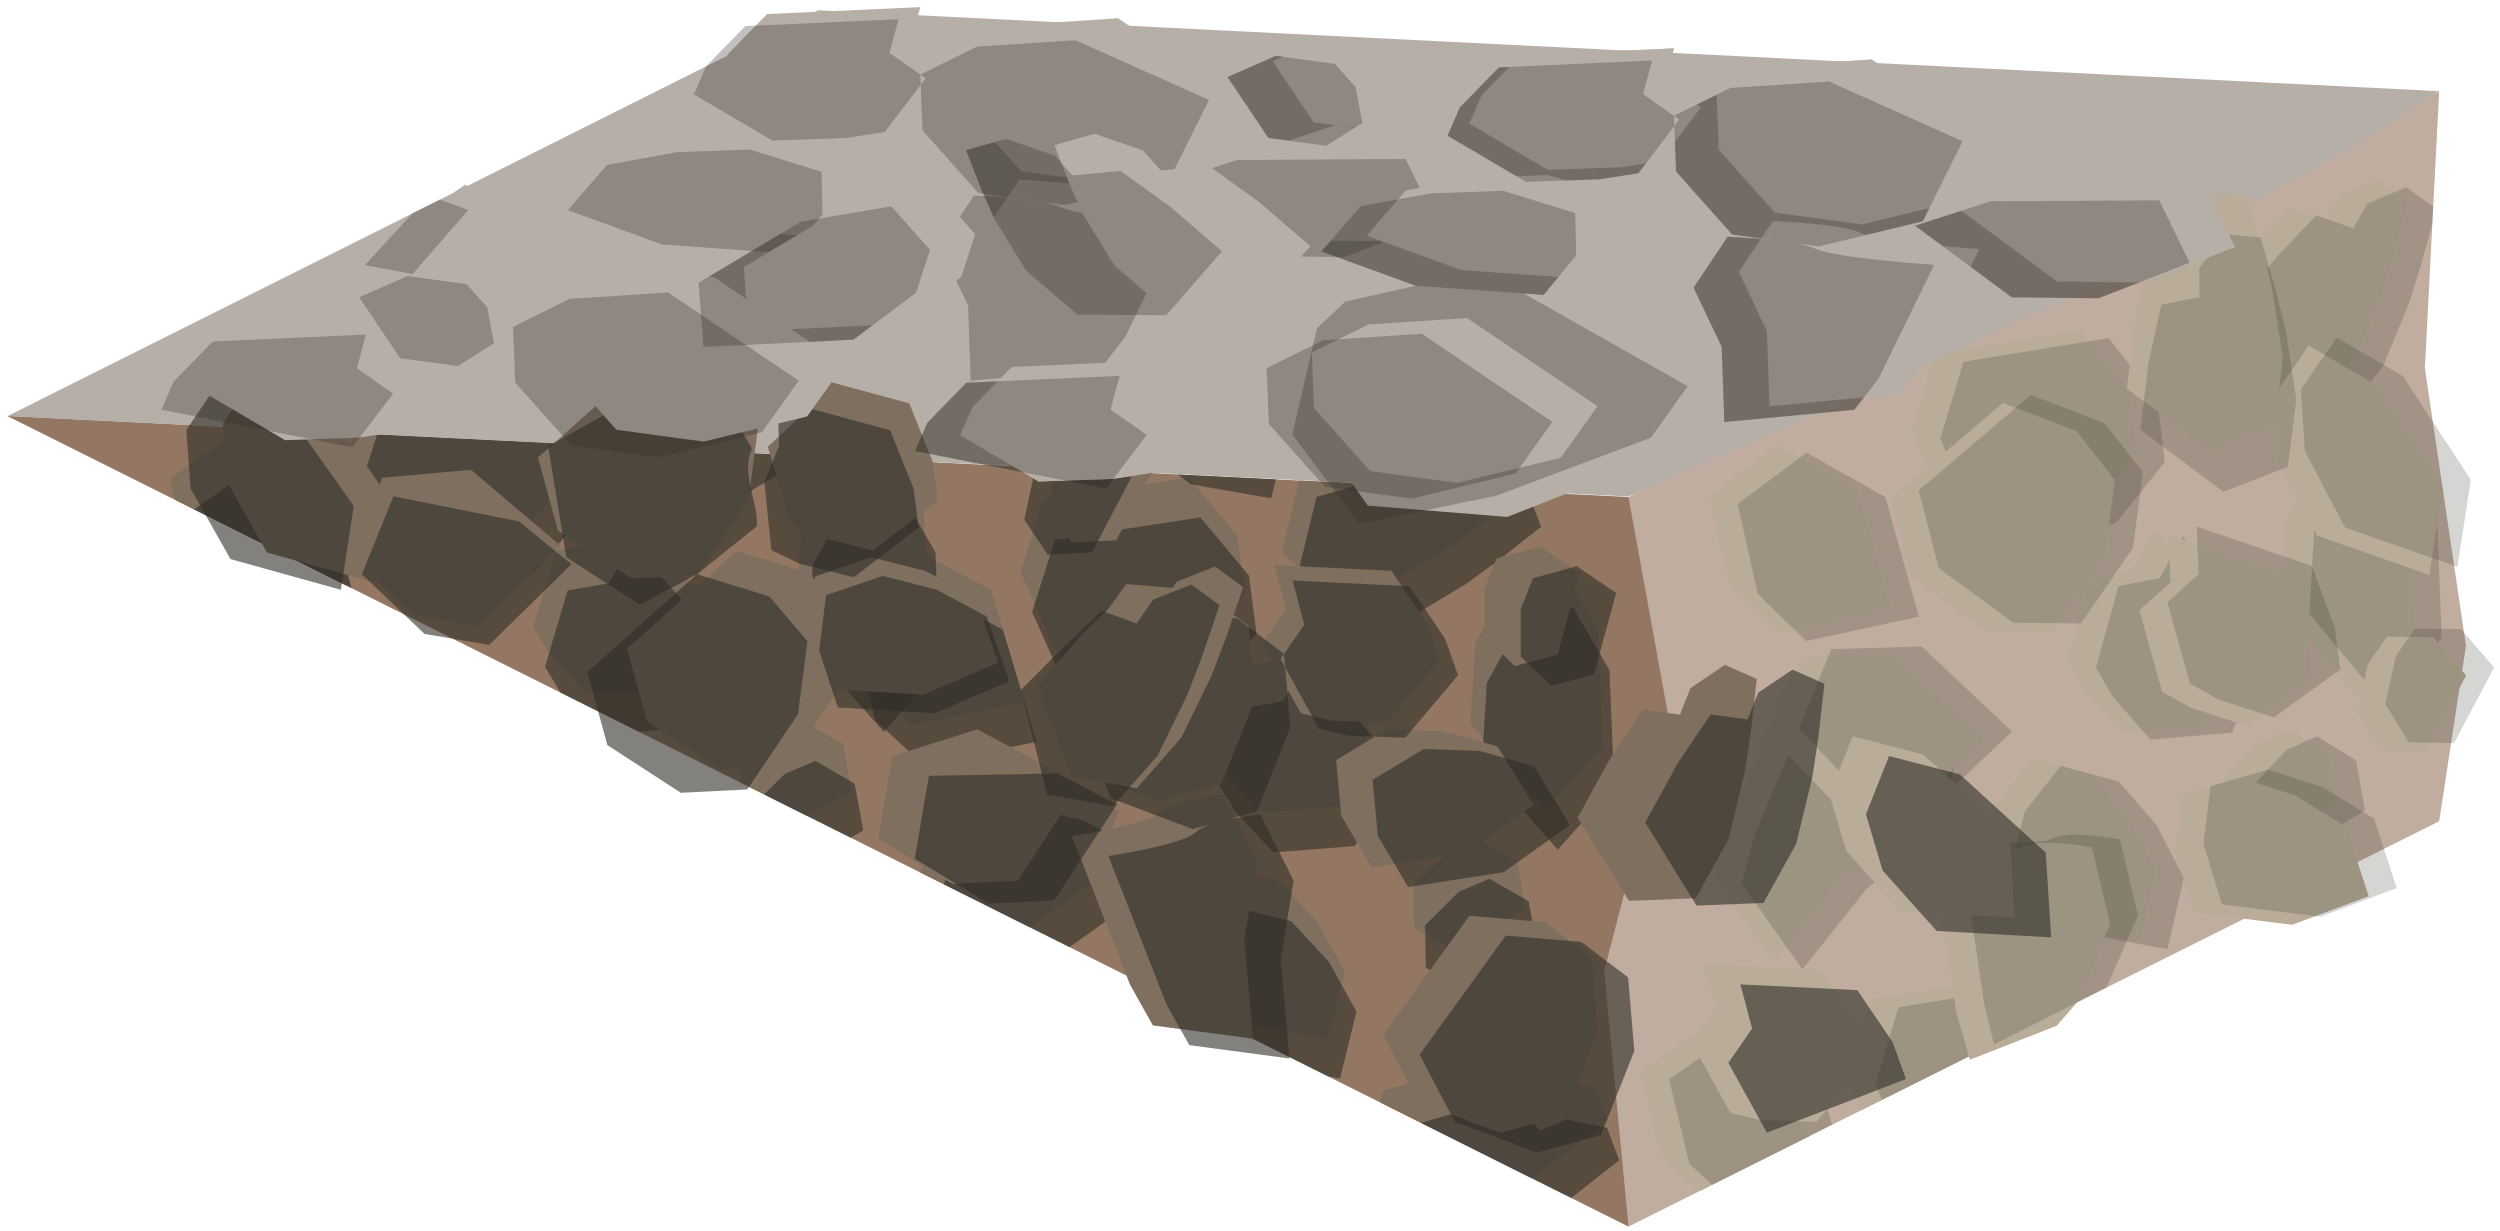 <?xml version="1.0" encoding="UTF-8" standalone="no"?><!DOCTYPE svg PUBLIC "-//W3C//DTD SVG 1.1//EN" "http://www.w3.org/Graphics/SVG/1.1/DTD/svg11.dtd"><svg width="100%" height="100%" viewBox="0 0 331 163" version="1.1" xmlns="http://www.w3.org/2000/svg" xmlns:xlink="http://www.w3.org/1999/xlink" xml:space="preserve" xmlns:serif="http://www.serif.com/" style="fill-rule:evenodd;clip-rule:evenodd;stroke-linejoin:round;stroke-miterlimit:1.414;"><g id="Stone_Ramp_RightDown_low-angle1"><g><g><path d="M215.613,65.804l-214.684,-10.744l214.684,107.342c30.26,-40.833 0,-96.598 0,-96.598Z" style="fill:#947762;"/><clipPath id="_clip1"><path d="M215.613,65.804l-214.684,-10.744l214.684,107.342c30.26,-40.833 0,-96.598 0,-96.598Z"/></clipPath><g clip-path="url(#_clip1)"><g><path d="M210.085,193.293l7.471,-8.393l-0.629,-15.381l-4.861,-8.364l-7.639,3.248l-3.734,6.804l-0.66,10.713l10.052,11.373" style="fill:#7e6f5f;"/><path d="M186.545,163.008l-6.48,-6.062l3.056,-12.564l8.623,-2.464l7.623,-1.443l2.976,3.95l3.5,-1.488l5.379,1.085l1.634,4.32l-5.651,4.448l-4.24,3.091l-7.817,4.703l-8.603,2.424Z" style="fill:#7e6f5f;"/><path d="M149.558,169.314l-7.62,-4.416l-4.724,-10.593l3.045,-9.557l19.233,-2.964l6.432,7.697l1.006,7.709l-6.329,7.428l-11.043,4.696Z" style="fill:#7e6f5f;"/><path d="M127.782,132.853l-8.069,-10.664l1.707,-5.942l8.575,-19.295c0,0 7.897,5.941 10.382,6.017c2.486,0.077 7.683,4.452 7.683,4.452l-3.151,9.269l-8.6,6.112l-8.527,10.051Z" style="fill:#7e6f5f;"/><path d="M175.885,137.525l-10.639,-1.857l-10.285,-7.605l2.017,-7.626l4.768,-5.691l7.679,1.95l4.985,5.388l3.648,6.589l-2.173,8.852" style="fill:#7e6f5f;"/><path d="M117.072,165.04l9.12,-6.382l10.414,5.505l4.461,14.856l-14.945,3.037l-6.387,-5.87l-2.663,-11.146" style="fill:#7e6f5f;"/><path d="M204.719,107.228l7.47,-8.393l-0.628,-15.381l-4.862,-8.364l-7.638,3.248l-3.735,6.804l-0.66,10.713l10.053,11.373" style="fill:#7e6f5f;"/><path d="M192.3,125.76l9.713,-5.467l-1.145,-6.211l-5.192,-3.009l-4.056,1.725l-4.47,4.43l0.084,5.596l5.066,2.936Z" style="fill:#7e6f5f;"/><path d="M162.017,102.165l5.042,5.43l10.806,-0.848l2.237,-4.699l1.605,-8.155l-10.343,-11.541l-3.071,5.211l-5.435,0.955l-2.991,10.126l2.15,3.521" style="fill:#7e6f5f;"/><path d="M176.197,79.145l-6.48,-6.062l3.057,-12.565l8.623,-2.464l7.622,-1.443l2.977,3.95l3.5,-1.488l5.378,1.086l1.634,4.319l-5.651,4.448l-4.24,3.091l-7.816,4.703l-8.604,2.425Z" style="fill:#7e6f5f;"/><path d="M147.459,90.759l-7.62,-4.416l-4.724,-10.592l3.045,-9.558l19.233,-2.963l6.432,7.697l1.006,7.708l-6.329,7.428l-11.043,4.696Z" style="fill:#7e6f5f;"/><path d="M119.775,56.616l-8.069,-10.665l1.707,-5.941l8.574,-19.295c0,0 7.897,5.94 10.383,6.017c2.486,0.076 7.683,4.452 7.683,4.452l-3.152,9.269l-8.6,6.112l-8.526,10.051Z" style="fill:#7e6f5f;"/><path d="M166.772,60.707l-10.639,-1.857l-10.285,-7.605l2.016,-7.626l4.769,-5.692l7.679,1.95l4.985,5.389l3.648,6.588l-2.173,8.853" style="fill:#7e6f5f;"/><path d="M111.706,78.975l9.119,-6.382l10.414,5.505l4.462,14.856l-14.945,3.037l-6.388,-5.87l-2.662,-11.146" style="fill:#7e6f5f;"/><path d="M199.199,217.096l9.713,-5.467l-1.145,-6.211l-5.192,-3.009l-4.056,1.725l-4.47,4.43l0.084,5.596l5.066,2.936Zm-30.283,-23.595l5.042,5.43l10.806,-0.848l2.237,-4.699l1.606,-8.155l-10.344,-11.541l-3.071,5.211l-5.435,0.955l-2.991,10.126l2.15,3.521Zm42.702,5.063l7.47,-8.393l-0.628,-15.381l-4.862,-8.364l-7.638,3.248l-3.735,6.804l-0.66,10.713l10.053,11.373Zm-93.013,-28.253l2.662,11.146l6.388,5.87l14.945,-3.037l-4.461,-14.856l-10.415,-5.505l-9.119,6.382Zm32.485,4.274l-7.62,-4.416l-4.724,-10.593l3.045,-9.557l19.234,-2.964l6.431,7.697l1.006,7.709l-6.329,7.427l-11.043,4.697Zm36.987,-6.306l-6.48,-6.062l3.057,-12.564l8.623,-2.464l7.622,-1.443l2.977,3.95l3.5,-1.488l5.378,1.085l1.634,4.32l-5.651,4.448l-4.24,3.091l-7.816,4.703l-8.604,2.424Zm-10.66,-25.483l-10.639,-1.857l-10.284,-7.605l2.016,-7.626l4.769,-5.691l7.679,1.95l4.985,5.388l3.648,6.589l-2.174,8.852Zm-48.102,-4.672l-8.069,-10.664l1.707,-5.942l8.574,-19.295c0,0 7.897,5.94 10.383,6.017c2.486,0.077 7.683,4.452 7.683,4.452l-3.152,9.269l-8.6,6.112l-8.526,10.051Zm64.518,-7.093l9.713,-5.467l-1.146,-6.211l-5.191,-3.009l-4.057,1.725l-4.47,4.43l0.085,5.596l5.066,2.936Zm-30.284,-23.595l5.042,5.43l10.806,-0.848l2.238,-4.699l1.605,-8.155l-10.344,-11.541l-3.07,5.211l-5.436,0.955l-2.99,10.126l2.149,3.521Zm42.702,5.063l7.471,-8.393l-0.629,-15.381l-4.861,-8.364l-7.639,3.248l-3.734,6.804l-0.66,10.713l10.052,11.373Zm-93.013,-28.253l2.663,11.146l6.387,5.869l14.945,-3.036l-4.461,-14.856l-10.414,-5.505l-9.12,6.382Zm35.754,11.784l-7.621,-4.416l-4.724,-10.592l3.045,-9.558l19.234,-2.963l6.432,7.697l1.006,7.708l-6.329,7.428l-11.043,4.696Zm28.738,-11.614l-6.48,-6.062l3.057,-12.565l8.623,-2.464l7.622,-1.443l2.977,3.95l3.5,-1.488l5.378,1.086l1.634,4.319l-5.651,4.448l-4.24,3.091l-7.816,4.703l-8.604,2.425Zm-9.426,-18.438l-10.639,-1.857l-10.285,-7.605l2.017,-7.626l4.768,-5.692l7.68,1.95l4.984,5.389l3.648,6.588l-2.173,8.853Zm-46.997,-4.091l-8.069,-10.665l1.707,-5.941l8.575,-19.295c0,0 7.897,5.94 10.382,6.017c2.486,0.076 7.683,4.452 7.683,4.452l-3.151,9.269l-8.6,6.112l-8.527,10.051Z" style="fill:#2f2d27;fill-opacity:0.6;"/></g><g><path d="M120.843,177.689l7.47,-8.393l-0.628,-15.38l-4.862,-8.365l-7.639,3.248l-3.734,6.804l-0.66,10.713l10.053,11.373" style="fill:#7e6f5f;"/><path d="M78.141,172.626l5.042,5.431l10.806,-0.849l2.237,-4.698l1.605,-8.155l-10.343,-11.542l-3.071,5.211l-5.435,0.955l-2.991,10.126l2.15,3.521" style="fill:#7e6f5f;"/><path d="M97.302,147.405l-6.48,-6.062l3.057,-12.565l8.623,-2.464l7.622,-1.443l2.977,3.95l3.5,-1.488l5.378,1.086l1.634,4.319l-5.651,4.448l-4.24,3.091l-7.816,4.704l-8.604,2.424Z" style="fill:#7e6f5f;"/><path d="M60.315,153.71l-7.62,-4.416l-4.724,-10.592l3.045,-9.558l19.234,-2.963l6.431,7.696l1.006,7.709l-6.329,7.428l-11.043,4.696Z" style="fill:#7e6f5f;"/><path d="M38.54,117.25l-8.069,-10.665l1.706,-5.942l8.575,-19.294c0,0 7.897,5.94 10.383,6.016c2.486,0.077 7.683,4.452 7.683,4.452l-3.152,9.269l-8.6,6.112l-8.526,10.052Z" style="fill:#7e6f5f;"/><path d="M86.642,121.922l-10.639,-1.857l-10.284,-7.606l2.016,-7.625l4.769,-5.692l7.679,1.95l4.984,5.389l3.648,6.588l-2.173,8.853" style="fill:#7e6f5f;"/><path d="M27.83,149.436l9.119,-6.382l10.414,5.505l4.462,14.856l-14.946,3.037l-6.387,-5.87l-2.662,-11.146" style="fill:#7e6f5f;"/><path d="M115.476,91.624l7.471,-8.393l-0.629,-15.38l-4.861,-8.365l-7.639,3.248l-3.734,6.804l-0.661,10.713l10.053,11.373" style="fill:#7e6f5f;"/><path d="M103.057,110.156l9.714,-5.466l-1.146,-6.212l-5.191,-3.008l-4.057,1.725l-4.47,4.429l0.085,5.597l5.065,2.935Z" style="fill:#7e6f5f;"/><path d="M72.774,86.561l5.042,5.431l10.806,-0.849l2.238,-4.698l1.605,-8.155l-10.344,-11.542l-3.07,5.211l-5.436,0.955l-2.99,10.126l2.149,3.521" style="fill:#7e6f5f;"/><path d="M86.955,63.541l-6.48,-6.062l3.057,-12.565l8.623,-2.463l7.622,-1.443l2.977,3.95l3.5,-1.489l5.378,1.086l1.634,4.319l-5.651,4.448l-4.24,3.091l-7.817,4.704l-8.603,2.424Z" style="fill:#7e6f5f;"/><path d="M58.217,75.156l-7.621,-4.416l-4.724,-10.593l3.045,-9.557l19.234,-2.964l6.431,7.697l1.006,7.709l-6.329,7.427l-11.042,4.697Z" style="fill:#7e6f5f;"/><path d="M30.532,41.012l-8.069,-10.664l1.707,-5.942l8.575,-19.295c0,0 7.897,5.94 10.382,6.017c2.486,0.076 7.683,4.452 7.683,4.452l-3.152,9.269l-8.599,6.112l-8.527,10.051Z" style="fill:#7e6f5f;"/><path d="M77.529,45.103l-10.639,-1.857l-10.285,-7.605l2.017,-7.626l4.768,-5.692l7.68,1.951l4.984,5.388l3.648,6.589l-2.173,8.852" style="fill:#7e6f5f;"/><path d="M22.463,63.371l9.12,-6.382l10.414,5.505l4.461,14.856l-14.945,3.037l-6.387,-5.87l-2.663,-11.146" style="fill:#7e6f5f;"/><path d="M109.956,201.492l9.714,-5.466l-1.146,-6.212l-5.191,-3.008l-4.057,1.725l-4.47,4.429l0.085,5.597l5.065,2.935Zm-30.283,-23.595l5.042,5.431l10.806,-0.849l2.238,-4.698l1.605,-8.155l-10.344,-11.542l-3.07,5.211l-5.436,0.955l-2.99,10.126l2.149,3.521Zm42.702,5.063l7.471,-8.393l-0.629,-15.38l-4.861,-8.365l-7.639,3.248l-3.734,6.804l-0.66,10.713l10.052,11.373Zm-93.013,-28.253l2.663,11.146l6.387,5.87l14.945,-3.037l-4.461,-14.856l-10.414,-5.505l-9.12,6.382Zm32.486,4.274l-7.621,-4.416l-4.724,-10.592l3.046,-9.558l19.233,-2.964l6.432,7.697l1.006,7.709l-6.329,7.428l-11.043,4.696Zm36.986,-6.305l-6.479,-6.062l3.056,-12.565l8.623,-2.464l7.623,-1.443l2.976,3.95l3.5,-1.488l5.379,1.086l1.633,4.319l-5.65,4.448l-4.241,3.091l-7.816,4.703l-8.604,2.425Zm-10.659,-25.483l-10.639,-1.857l-10.285,-7.606l2.017,-7.625l4.768,-5.692l7.679,1.95l4.985,5.389l3.648,6.588l-2.173,8.853Zm-48.103,-4.673l-8.069,-10.664l1.707,-5.942l8.575,-19.294c0,0 7.897,5.94 10.382,6.016c2.486,0.077 7.683,4.452 7.683,4.452l-3.152,9.269l-8.599,6.112l-8.527,10.051Zm64.518,-7.093l9.713,-5.467l-1.145,-6.211l-5.192,-3.008l-4.056,1.725l-4.47,4.429l0.084,5.597l5.066,2.935Zm-30.283,-23.595l5.042,5.431l10.806,-0.849l2.237,-4.698l1.605,-8.155l-10.343,-11.542l-3.071,5.211l-5.435,0.955l-2.991,10.126l2.15,3.521Zm42.702,5.063l7.47,-8.393l-0.629,-15.381l-4.861,-8.364l-7.639,3.248l-3.734,6.804l-0.66,10.713l10.053,11.373Zm-93.013,-28.253l2.662,11.146l6.387,5.87l14.946,-3.037l-4.462,-14.856l-10.414,-5.505l-9.119,6.382Zm35.753,11.785l-7.62,-4.416l-4.724,-10.593l3.045,-9.557l19.233,-2.964l6.432,7.697l1.006,7.709l-6.329,7.427l-11.043,4.697Zm28.738,-11.615l-6.48,-6.062l3.057,-12.565l8.623,-2.463l7.622,-1.444l2.977,3.951l3.5,-1.489l5.378,1.086l1.634,4.319l-5.651,4.448l-4.24,3.091l-7.816,4.704l-8.604,2.424Zm-9.425,-18.438l-10.639,-1.857l-10.285,-7.605l2.016,-7.626l4.769,-5.692l7.679,1.951l4.985,5.388l3.648,6.588l-2.173,8.853Zm-46.997,-4.091l-8.069,-10.664l1.706,-5.942l8.575,-19.295c0,0 7.897,5.94 10.383,6.017c2.486,0.076 7.683,4.452 7.683,4.452l-3.152,9.269l-8.6,6.112l-8.526,10.051Z" style="fill:#2f2d27;fill-opacity:0.6;"/></g></g></g><path d="M322.944,12.139l-107.331,53.665l5.367,29.516l-8.589,33.272l3.222,33.81l107.331,-53.665l3.552,-23.242l-5.441,-36.735l1.889,-36.621" style="fill:#c0ada0;"/><clipPath id="_clip2"><path d="M322.944,12.139l-107.331,53.665l5.367,29.516l-8.589,33.272l3.222,33.81l107.331,-53.665l3.552,-23.242l-5.441,-36.735l1.889,-36.621"/></clipPath><g clip-path="url(#_clip2)"><g><path d="M317.452,184.115l7.471,-8.946l-0.629,-16.393l-4.861,-8.916l-7.639,3.462l-3.734,7.253l-0.66,11.418l10.052,12.122" style="fill:#b9ac99;"/><path d="M274.75,178.719l5.042,5.788l10.806,-0.905l2.238,-5.007l1.605,-8.693l-10.344,-12.302l-3.07,5.555l-5.436,1.018l-2.99,10.793l2.149,3.753" style="fill:#b9ac99;"/><path d="M293.911,151.836l-6.479,-6.462l3.056,-13.392l8.623,-2.626l7.623,-1.538l2.976,4.211l3.5,-1.587l5.379,1.157l1.633,4.604l-5.65,4.741l-4.241,3.294l-7.816,5.014l-8.604,2.584Z" style="fill:#b9ac99;"/><path d="M256.925,158.556l-7.621,-4.706l-4.724,-11.29l3.046,-10.188l19.233,-3.158l6.432,8.204l1.006,8.216l-6.329,7.917l-11.043,5.005Z" style="fill:#b9ac99;"/><path d="M234.917,127.341l-8.069,-11.367l1.706,-6.333l8.575,-20.565c0,0 7.897,6.331 10.383,6.413c2.486,0.081 7.683,4.745 7.683,4.745l-3.152,9.879l-8.6,6.515l-8.526,10.713Z" style="fill:#b9ac99;"/><path d="M283.252,124.674l-10.639,-1.979l-10.285,-8.106l2.017,-8.128l4.768,-6.067l7.679,2.079l4.985,5.743l3.648,7.023l-2.173,9.435" style="fill:#b9ac99;"/><path d="M217.253,141.919l9.093,-6.349l10.433,5.55l4.516,14.885l-14.93,2.979l-6.408,-5.9l-2.704,-11.165" style="fill:#b9ac99;"/><path d="M312.086,92.381l7.47,-8.946l-0.629,-16.393l-4.861,-8.916l-7.639,3.462l-3.734,7.253l-0.66,11.418l10.053,12.122" style="fill:#b9ac99;"/><path d="M299.667,112.134l9.713,-5.827l-1.145,-6.621l-5.192,-3.206l-4.056,1.839l-4.471,4.72l0.085,5.966l5.066,3.129Z" style="fill:#b9ac99;"/><path d="M275.935,91.128l5.042,5.788l10.806,-0.905l2.237,-5.007l1.606,-8.693l-10.344,-12.302l-3.071,5.555l-5.435,1.018l-2.991,10.793l2.15,3.753" style="fill:#b9ac99;"/><path d="M306.237,54.522l-9.014,-1.578l-5.175,-12.725l5.559,-7.096l5.363,-5.631l4.853,1.743l1.958,-3.307l5.069,-2.136l3.979,2.835l-1.911,7.125l-1.585,5.13l-3.529,8.589l-5.567,7.051Z" style="fill:#b9ac99;"/><path d="M265.524,73.09l-7.621,-4.707l-4.724,-11.29l3.045,-10.188l19.234,-3.158l6.431,8.204l1.006,8.216l-6.329,7.917l-11.042,5.006Z" style="fill:#b9ac99;"/><path d="M229.782,27.96l-8.068,-11.367l1.706,-6.333l8.575,-20.565c0,0 7.897,6.331 10.383,6.413c2.486,0.081 7.683,4.745 7.683,4.745l-3.152,9.88l-8.6,6.514l-8.527,10.713Z" style="fill:#b9ac99;"/><path d="M277.885,32.94l-10.639,-1.979l-10.285,-8.106l2.017,-8.128l4.768,-6.067l7.68,2.079l4.984,5.743l3.648,7.023l-2.173,9.435" style="fill:#b9ac99;"/><path d="M226.346,65.74l9.12,-6.802l10.414,5.867l4.461,15.835l-14.945,3.236l-6.387,-6.256l-2.663,-11.88" style="fill:#b9ac99;"/></g><path d="M308.76,204.87l9.713,-5.827l-1.145,-6.621l-5.192,-3.206l-4.056,1.838l-4.47,4.721l0.084,5.966l5.066,3.129Zm-30.283,-25.149l5.042,5.788l10.806,-0.905l2.237,-5.008l1.606,-8.692l-10.344,-12.302l-3.071,5.554l-5.435,1.019l-2.991,10.793l2.15,3.753Zm42.702,5.396l7.47,-8.946l-0.628,-16.394l-4.862,-8.915l-7.638,3.462l-3.735,7.252l-0.66,11.419l10.053,12.122Zm-100.199,-42.196l2.704,11.165l6.407,5.9l14.931,-2.979l-4.516,-14.885l-10.433,-5.551l-9.093,6.35Zm39.671,16.637l-7.62,-4.707l-4.724,-11.29l3.045,-10.187l19.234,-3.159l6.431,8.204l1.006,8.217l-6.329,7.917l-11.043,5.005Zm36.987,-6.72l-6.48,-6.462l3.057,-13.392l8.623,-2.626l7.622,-1.538l2.977,4.21l3.5,-1.586l5.378,1.157l1.634,4.604l-5.651,4.741l-4.24,3.294l-7.816,5.014l-8.604,2.584Zm-58.995,-24.495l-8.069,-11.367l1.707,-6.333l8.575,-20.566c0,0 7.897,6.332 10.383,6.413c2.485,0.082 7.683,4.746 7.683,4.746l-3.152,9.879l-8.6,6.515l-8.527,10.713Zm48.335,-2.667l-10.639,-1.979l-10.284,-8.106l2.016,-8.128l4.769,-6.067l7.679,2.079l4.985,5.743l3.648,7.022l-2.174,9.436Zm16.416,-12.54l9.713,-5.827l-1.146,-6.621l-5.191,-3.206l-4.057,1.838l-4.47,4.721l0.085,5.966l5.066,3.129Zm-23.733,-21.006l5.042,5.788l10.806,-0.905l2.238,-5.008l1.605,-8.692l-10.343,-12.302l-3.071,5.555l-5.436,1.018l-2.99,10.793l2.149,3.753Zm36.151,1.253l7.471,-8.946l-0.629,-16.394l-4.861,-8.915l-7.639,3.462l-3.734,7.252l-0.66,11.419l10.052,12.122Zm-85.739,-26.641l2.662,11.88l6.388,6.256l14.945,-3.237l-4.461,-15.834l-10.415,-5.867l-9.119,6.802Zm39.177,7.349l-7.62,-4.706l-4.724,-11.29l3.045,-10.188l19.233,-3.158l6.432,8.203l1.006,8.217l-6.329,7.917l-11.043,5.005Zm40.714,-18.567l-9.014,-1.579l-5.175,-12.724l5.559,-7.096l5.362,-5.631l4.853,1.743l1.958,-3.307l5.07,-2.136l3.979,2.835l-1.912,7.125l-1.584,5.13l-3.529,8.589l-5.567,7.051Zm-32.929,-25.797l-6.062,2.236l-10.285,-8.106l2.017,-8.129l4.768,-6.066l7.679,2.079l4.985,5.743l3.648,7.022l-6.75,5.221Zm-43.526,-0.765l-8.069,-11.367l1.707,-6.333l8.575,-20.565c0,0 7.897,6.331 10.382,6.412c2.486,0.082 7.683,4.746 7.683,4.746l-3.152,9.879l-8.599,6.515l-8.527,10.713Z" style="fill:#2f2d27;fill-opacity:0.2;"/></g></g><path d="M0.997,55.094l107.331,-53.733l214.616,10.71l-10.733,7.115l-32.377,17.572l-33.709,15.631l-30.512,13.348l-214.616,-10.643Z" style="fill:#b6afa7;"/><g><g><path d="M272.309,135.811l-11.496,4.495l-1.807,-6.305l-3.268,-22.041c0,0 10.032,1.349 12.203,0.136c2.172,-1.213 9.03,0.1 9.03,0.1l2.399,10.088l-4.005,10.018l-3.056,3.509Z" style="fill:#b9ac99;"/><path d="M313.616,118.652l-10.135,3.794l-12.992,-1.636l-2.467,-8.003l0.953,-7.657l7.651,-2.182l7.233,2.347l6.749,4.133l3.008,9.204" style="fill:#b9ac99;"/><path d="M321.649,76.111l1.783,-11.518l-8.999,-13.718l-8.765,-5.128l-4.756,6.908l0.544,8.139l5.327,10.121l14.866,5.196" style="fill:#b9ac99;"/><path d="M321.205,99.439l5.313,-10.004l-4.398,-5.079l-6.101,-0.068l-2.526,3.668l-1.393,6.351l3.151,5.066l5.954,0.066Z" style="fill:#b9ac99;"/><path d="M290.037,93.693l7.306,2.356l8.789,-6.351l-0.668,-5.445l-3.11,-8.273l-15.209,-5.2l0.236,6.342l-4.13,3.677l3.008,10.788l3.778,2.106" style="fill:#b9ac99;"/><path d="M301.125,56.379l-8.536,3.299l-10.999,-8.228l1.1,-8.947l1.688,-7.59l5.056,-1.012l-0.03,-3.843l3.24,-4.446l4.872,0.376l2.039,7.088l1.29,5.212l1.41,9.179l-1.13,8.912Z" style="fill:#b9ac99;"/><path d="M271.81,83.615l-8.956,-0.1l-9.872,-7.232l-2.649,-10.298l14.845,-12.631l9.742,3.708l5.102,6.519l-1.336,10.047l-6.876,9.987Z" style="fill:#b9ac99;"/><path d="M234.46,97.537l4.301,-10.533l11.949,-0.348l11.992,11.261l-11.131,10.484l-8.7,-2.062l-8.411,-8.802" style="fill:#b9ac99;"/></g><path d="M278.877,130.77l-14.868,7.52l-1.294,-5.354l-3.267,-22.041c0,0 10.031,1.349 12.202,0.136c2.172,-1.213 9.03,0.1 9.03,0.1l2.399,10.088l-4.202,9.551Zm38.448,-13.183l-10.135,3.794l-12.992,-1.636l-2.467,-8.003l0.953,-7.657l7.651,-2.182l7.233,2.347l6.749,4.133l3.008,9.204Zm7.589,-19.213l5.313,-10.004l-4.398,-5.079l-6.101,-0.068l-2.526,3.668l-1.393,6.351l3.151,5.066l5.954,0.066Zm-31.168,-5.746l7.306,2.356l8.789,-6.351l-0.668,-5.445l-3.11,-8.273l-15.209,-5.2l0.237,6.342l-4.131,3.677l3.008,10.788l3.778,2.106Zm31.612,-17.582l1.783,-11.518l-8.999,-13.718l-8.765,-5.128l-4.756,6.908l0.544,8.139l5.327,10.121l14.866,5.196Zm-87.189,21.426l8.411,8.802l8.7,2.062l11.131,-10.484l-11.992,-11.261l-11.949,0.348l-4.301,10.533Zm37.351,-13.922l-8.957,-0.1l-9.872,-7.232l-2.649,-10.298l14.845,-12.631l9.742,3.708l5.102,6.519l-1.336,10.047l-6.875,9.987Zm27.388,-20.739l-8.535,3.3l-10.999,-8.229l1.1,-8.946l1.687,-7.591l5.056,-1.012l-0.029,-3.842l3.24,-4.446l4.871,0.375l2.04,7.089l1.29,5.212l1.41,9.178l-1.131,8.912Z" style="fill:#2f2d27;fill-opacity:0.2;"/></g><g><path d="M266.745,121.488l-0.716,-11.213l-11.38,-10.367l-9.366,-2.423l-3.06,7.716l2.213,7.439l7.154,8.001l15.155,0.847" style="fill:#b9ac99;"/><path d="M233.123,148.296l7.407,0.232l6.993,-8.281l-1.768,-4.895l-4.67,-6.875l-15.48,-0.758l1.547,5.847l-3.142,4.537l5.098,9.246l4.015,0.947" style="fill:#b9ac99;"/><path d="M224.534,118.927l-8.866,0.346l-6.786,-11.007l4.31,-7.865l4.333,-6.435l4.902,0.661l1.402,-3.536l4.553,-3.061l4.22,1.875l-0.809,7.145l-0.783,5.189l-2.151,8.865l-4.325,7.823Z" style="fill:#7e6f5f;"/><path d="M207.139,147.673l-8.498,2.314l-10.854,-4.087l-4.656,-8.885l11.415,-15.761l9.995,0.837l6.189,4.704l0.833,9.723l-4.424,11.155Z" style="fill:#7e6f5f;"/><path d="M165.901,137.525l-13.257,-1.76l-3.025,-5.391l-7.693,-19.663c0,0 9.776,-1.439 11.578,-3.153c1.802,-1.714 8.568,-2.334 8.568,-2.334l4.376,8.758l-1.7,10.413l1.153,13.13Z" style="fill:#7e6f5f;"/><path d="M203.042,106.602l-8.8,6.26l-12.639,1.967l-4.005,-6.795l-0.696,-7.393l6.786,-4.09l7.337,0.244l7.25,2.038l4.767,7.769" style="fill:#7e6f5f;"/><path d="M206.216,86.657l2.941,-10.751l-5.222,-3.553l-5.789,1.577l-1.626,4.098l0.007,6.293l4.04,3.874l5.649,-1.538Z" style="fill:#7e6f5f;"/><path d="M176.25,95.396l7.407,0.232l6.993,-8.281l-1.767,-4.895l-4.671,-6.875l-15.48,-0.758l1.547,5.847l-3.142,4.537l5.098,9.246l4.015,0.947" style="fill:#7e6f5f;"/><path d="M161.723,103.752l-8.498,2.315l-10.853,-4.088l-4.656,-8.885l11.414,-15.761l9.996,0.837l6.189,4.705l0.832,9.722l-4.424,11.155Z" style="fill:#7e6f5f;"/><path d="M116.284,111.078l1.873,-10.972l11.236,-3.535l13.701,7.271l-8.348,12.763l-8.664,0.416l-9.798,-5.943" style="fill:#7e6f5f;"/><path d="M233.934,149.965l18.415,-7.102l-1.768,-4.895l-4.671,-6.875l-15.479,-0.758l1.547,5.847l-3.143,4.537l5.099,9.246Zm37.637,-25.861l-0.716,-11.213l-11.38,-10.367l-9.366,-2.423l-3.06,7.716l2.213,7.439l7.154,8.001l15.155,0.847Zm-59.606,26.185l-8.498,2.314l-10.854,-4.087l-4.656,-8.885l11.415,-15.762l9.995,0.838l6.189,4.704l0.833,9.723l-4.424,11.155Zm21.519,-30.736l-8.866,0.346l-6.786,-11.007l4.31,-7.864l4.333,-6.435l4.902,0.66l1.402,-3.536l4.553,-3.061l4.22,1.875l-0.809,7.146l-0.783,5.188l-2.151,8.865l-4.325,7.823Zm-25.616,-10.335l-8.8,6.26l-12.639,1.967l-4.006,-6.795l-0.695,-7.393l6.786,-4.09l7.336,0.244l7.251,2.038l4.767,7.769Zm-37.141,30.923l-13.257,-1.76l-3.025,-5.391l-7.693,-19.663c0,0 9.776,-1.439 11.578,-3.153c1.802,-1.714 8.568,-2.334 8.568,-2.334l4.375,8.758l-1.699,10.413l1.153,13.13Zm40.315,-50.868l2.941,-10.751l-5.222,-3.553l-5.79,1.577l-1.625,4.098l0.007,6.293l4.04,3.874l5.649,-1.538Zm-32.387,8.165l7.407,0.232l6.993,-8.281l-1.768,-4.894l-4.671,-6.875l-15.479,-0.759l1.547,5.847l-3.143,4.537l5.099,9.246l4.015,0.947Zm-57.546,16.256l9.799,5.943l8.664,-0.416l8.348,-12.763l-8.018,-4.053l-16.919,0.317l-1.874,10.972Zm45.301,-6.236l-8.497,2.315l-10.854,-4.088l-5.495,-13.836l12.253,-10.81l9.996,0.838l6.189,4.704l0.833,9.723l-4.425,11.154Z" style="fill:#2f2d27;fill-opacity:0.6;"/></g><g><path d="M49.98,77.222l1.697,-11.107l-8.9,-12.559l-8.632,-4.37l-4.639,6.883l0.572,7.74l5.278,9.346l14.624,4.067" style="fill:#7e6f5f;"/><path d="M150.515,104.372l-8.736,-1.557l-4.276,-12.204l5.892,-6.761l5.608,-5.36l4.647,1.693l2.126,-3.154l5.102,-2.017l3.723,2.734l-2.319,6.807l-1.874,4.901l-3.996,8.201l-5.897,6.717Z" style="fill:#7e6f5f;"/><path d="M104.197,101.438l-8.797,0.445l-9.729,-6.314l-2.649,-9.675l14.521,-12.956l9.585,2.955l5.04,5.918l-1.265,9.676l-6.706,9.951Z" style="fill:#7e6f5f;"/><path d="M132.154,87.738l-9.935,4.234l-12.767,-0.78l-2.46,-7.495l0.901,-7.37l7.503,-2.545l7.115,1.806l6.647,3.541l2.996,8.609" style="fill:#7e6f5f;"/><path d="M147.791,71.539l5.172,-9.874l-4.343,-4.586l-5.992,0.302l-2.464,3.656l-1.338,6.149l3.118,4.648l5.847,-0.295Z" style="fill:#7e6f5f;"/><path d="M108.377,71.063l7.186,1.81l8.602,-6.594l-0.681,-5.16l-3.093,-7.714l-14.959,-4.05l0.261,6.042l-4.04,3.761l3.004,10.122l3.72,1.783" style="fill:#7e6f5f;"/><path d="M92.4,76.121l-8.797,0.444l-9.729,-6.313l-2.649,-9.675l14.521,-12.957l9.585,2.955l5.04,5.919l-1.265,9.676l-6.706,9.951Z" style="fill:#7e6f5f;"/><path d="M46.444,73.563l4.176,-10.317l11.732,-1.052l11.83,10.032l-10.883,10.684l-8.553,-1.446l-8.302,-7.901" style="fill:#7e6f5f;"/><path d="M45.137,78.09l1.698,-11.108l-8.901,-12.559l-8.631,-4.37l-4.639,6.883l0.571,7.741l5.279,9.345l14.623,4.068Zm53.802,26.432l-8.796,0.444l-9.729,-6.313l-2.649,-9.675l14.52,-12.957l9.585,2.955l5.041,5.918l-1.266,9.677l-6.706,9.951Zm48.438,2.228l-8.736,-1.557l-3.48,-13.838l5.096,-5.127l5.608,-5.36l4.648,1.693l2.125,-3.154l5.103,-2.017l3.722,2.734l-2.319,6.807l-1.874,4.901l-3.996,8.201l-5.897,6.717Zm-13.751,-16.538l-9.935,4.234l-12.767,-0.781l-2.46,-7.494l0.901,-7.37l7.503,-2.545l7.115,1.806l6.647,3.541l2.996,8.609Zm10.946,-17.064l5.172,-9.873l-4.343,-4.587l-5.992,0.303l-2.464,3.655l-1.338,6.149l3.118,4.649l5.847,-0.296Zm-38.725,1.476l7.186,1.81l8.602,-6.595l-0.68,-5.159l-3.094,-7.714l-14.959,-4.051l0.261,6.043l-1.961,4.875l0.925,9.008l3.72,1.783Zm-57.931,1.413l8.302,7.901l8.553,1.446l10.883,-10.684l-6.966,-5.673l-16.596,-3.308l-4.176,10.318Zm44.369,-0.016l-7.578,4.053l-9.729,-6.313l-2.41,-14.691l14.281,-7.94l9.586,2.954l3.127,5.326c-1.548,3.284 0.873,7.054 0.648,10.269l-7.925,6.342Z" style="fill:#2f2d27;fill-opacity:0.6;"/></g><g><path d="M99.131,43.86l-0.654,-8.499l13.517,-8.092l11.996,-2.038l5.131,5.771l-1.856,5.677l-8.286,6.21l-19.848,0.971" style="fill:#b6afa7;"/><path d="M147.25,63.409l-9.726,0.337l-10.394,-6.113l1.632,-3.741l5.175,-5.304l20.288,-0.912l-1.205,4.458l4.786,3.364l-5.4,7.107l-5.156,0.804" style="fill:#b6afa7;"/><path d="M154.383,41.001l11.732,0.068l7.373,-8.476l-6.8,-5.856l-6.625,-4.774l-6.365,0.606l-2.351,-2.644l-6.435,-2.217l-5.294,1.511l2.085,5.389l1.771,3.908l4.096,6.66l6.813,5.825Z" style="fill:#b6afa7;"/><path d="M181.089,66.945l18.471,1.498l8.646,-3.402l14.101,-3.962l7.802,-10.025l-22.154,-15.81l-18.219,1.904l-10.943,5.682l-6.066,12.197l8.362,11.918Z" style="fill:#b6afa7;"/><path d="M234.287,53.791l17.217,-1.62l3.218,-4.145l7.335,-15.045c0,0 -13.086,-0.876 -15.705,-2.133c-2.619,-1.258 -11.621,-1.579 -11.621,-1.579l-4.518,6.722l3.723,7.841l0.351,9.959Z" style="fill:#b6afa7;"/><path d="M180.945,31.206l12.487,4.545l16.933,1.212l4.31,-5.229l-0.138,-5.608l-9.523,-2.947l-9.632,0.345l-9.262,1.7l-5.175,5.982" style="fill:#b6afa7;"/><path d="M173.922,16.185l-5.408,-8.07l6.376,-2.802l7.852,1.067l2.725,3.065l0.888,4.761l-4.771,3.02l-7.662,-1.041Z" style="fill:#b6afa7;"/><path d="M214.649,22.143l-9.725,0.337l-10.395,-6.113l1.632,-3.741l5.175,-5.304l20.288,-0.912l-1.205,4.458l4.786,3.364l-5.4,7.106l-5.156,0.805" style="fill:#b6afa7;"/><path d="M234.98,28.148l11.527,1.565l13.719,-3.329l4.869,-6.824l-17.286,-11.676l-13.05,0.852l-7.485,3.694l0.288,7.375l7.418,8.343Z" style="fill:#b6afa7;"/><path d="M295.895,32.698l-4.031,-8.26l-15.309,-2.43l-17.016,5.801l12.817,9.474l11.476,0.126l12.063,-4.711" style="fill:#b6afa7;"/><path d="M146.42,64.689l-25.276,-4.971l1.632,-3.742l5.175,-5.303l20.288,-0.912l-1.205,4.457l4.786,3.364l-5.4,7.107Zm-53.275,-18.744l-0.654,-8.5l13.518,-8.091l11.995,-2.039l5.132,5.771l-1.857,5.677l-8.286,6.21l-19.848,0.972Zm86.809,23.428l18.191,-3.752l20.432,-7.664l4.869,-6.824l-21.694,-12.274l-14.306,-1.024l-9.352,2.101l-3.724,3.536l-3.267,14.051l8.851,11.85Zm-37.274,-27.703l11.732,0.068l7.373,-8.476l-6.8,-5.856l-6.625,-4.774l-6.365,0.607l-2.351,-2.645l-6.436,-2.217l-5.293,1.511l2.085,5.389l1.771,3.908l4.096,6.661l6.813,5.824Zm32.279,-8.379l12.487,4.544l16.934,1.212l4.309,-5.228l-0.137,-5.609l-9.524,-2.946l-9.632,0.344l-9.262,1.701l-5.175,5.982Zm53.343,22.585l17.216,-1.621l3.218,-4.145l7.335,-15.045c0,0 -13.086,-0.875 -15.705,-2.133c-2.618,-1.257 -11.621,-1.578 -11.621,-1.578l-4.518,6.722l3.723,7.841l0.352,9.959Zm-60.366,-37.606l-5.407,-8.07l6.375,-2.802l7.852,1.067l2.725,3.064l0.888,4.762l-4.771,3.019l-7.662,-1.04Zm43.836,5.47l-9.726,0.338l-10.394,-6.113l1.632,-3.742l5.175,-5.303l20.288,-0.912l-1.206,4.458l4.787,3.364l-5.401,7.106l-5.155,0.804Zm78.137,11.043l-12.063,4.71l-11.476,-0.125l-12.817,-9.474l9.987,-3.242l22.338,-0.13l4.031,8.261Zm-60.576,-3.729l11.526,1.566l13.719,-3.33l5.269,-10.588l-17.686,-7.912l-13.05,0.852l-7.484,3.695l0.288,7.374l7.418,8.343Z" style="fill:#2f2d27;fill-opacity:0.3;"/></g><g><path d="M47.472,57.942l-9.725,0.338l-10.395,-6.113l1.632,-3.742l5.175,-5.303l20.288,-0.912l-1.205,4.457l4.786,3.364l-5.4,7.107l-5.156,0.804" style="fill:#b6afa7;"/><path d="M49.296,38.7l11.732,0.069l7.373,-8.477l-6.799,-5.856l-10.493,7.348l-1.813,6.916Z" style="fill:#b6afa7;"/><path d="M81.62,56.903l11.527,1.566l13.718,-3.33l4.869,-6.824l-17.285,-11.675l-13.05,0.852l-7.485,3.694l0.288,7.374l7.418,8.343Z" style="fill:#b6afa7;"/><path d="M134.509,48.325l17.217,-1.621l3.218,-4.145l7.335,-15.045c0,0 -13.086,-0.875 -15.705,-2.133c-2.618,-1.257 -11.621,-1.578 -11.621,-1.578l-4.518,6.721l3.723,7.842l0.351,9.959Z" style="fill:#b6afa7;"/><path d="M81.167,25.74l12.487,4.544l16.934,1.212l4.309,-5.228l-0.137,-5.609l-9.524,-2.946l-9.632,0.344l-9.262,1.701l-5.175,5.982" style="fill:#b6afa7;"/><path d="M56.516,46.317l-5.407,-8.069l6.376,-2.802l7.852,1.066l2.725,3.065l0.887,4.761l-4.77,3.02l-7.663,-1.041Z" style="fill:#b6afa7;"/><path d="M114.871,16.676l-9.725,0.338l-10.395,-6.113l1.632,-3.742l5.175,-5.304l20.288,-0.912l-1.205,4.458l4.787,3.364l-5.401,7.107l-5.156,0.804" style="fill:#b6afa7;"/><path d="M135.203,22.681l11.526,1.566l13.719,-3.33l4.869,-6.824l-17.286,-11.675l-13.05,0.852l-7.485,3.694l0.288,7.374l7.419,8.343Z" style="fill:#b6afa7;"/><path d="M196.117,27.232l-4.031,-8.261l-15.308,-2.429l-17.017,5.801l12.817,9.474l11.476,0.125l12.063,-4.71" style="fill:#b6afa7;"/><path d="M46.642,59.223l-25.276,-4.972l1.633,-3.741l5.174,-5.304l20.288,-0.912l-1.205,4.458l4.787,3.364l-5.401,7.107Zm28.993,-0.235l11.526,1.566l13.719,-3.33l4.869,-6.824l-17.286,-11.676l-13.05,0.852l-7.485,3.695l0.288,7.374l7.419,8.343Zm-20.972,-30.794l-6.361,6.909l6.332,1.169l7.373,-8.477l-3.774,-1.386l-3.57,1.785Zm20.518,-0.37l12.487,4.545l16.934,1.212l4.309,-5.229l-0.137,-5.608l-9.524,-2.946l-9.632,0.344l-9.262,1.7l-5.175,5.982Zm53.343,22.586l17.216,-1.621l3.218,-4.145l7.335,-15.045c0,0 -13.086,-0.876 -15.705,-2.133c-2.618,-1.258 -11.621,-1.579 -11.621,-1.579l-4.517,6.722l3.722,7.841l0.352,9.96Zm-75.561,-2.986l-5.407,-8.07l6.375,-2.802l7.852,1.067l2.725,3.065l0.888,4.761l-4.771,3.02l-7.662,-1.041Zm59.031,-29.15l-9.726,0.337l-10.394,-6.112l1.632,-3.742l5.175,-5.304l20.288,-0.912l-1.206,4.458l4.787,3.364l-5.401,7.107l-5.155,0.804Zm78.138,11.042l-12.064,4.711l-11.475,-0.126l-12.817,-9.474l9.986,-3.242l22.339,-0.129l4.031,8.26Zm-60.577,-3.728l11.526,1.565l13.719,-3.329l5.269,-10.589l-17.685,-7.911l-13.051,0.852l-7.484,3.694l0.288,7.375l7.418,8.343Z" style="fill:#2f2d27;fill-opacity:0.3;"/></g><g><path d="M99.131,43.86l-0.654,-8.499l13.517,-8.092l11.996,-2.038l5.131,5.771l-1.856,5.677l-8.286,6.21l-19.848,0.971" style="fill:#b6afa7;"/><path d="M147.25,63.409l-9.726,0.337l-10.394,-6.113l1.632,-3.741l5.175,-5.304l20.288,-0.912l-1.205,4.458l4.786,3.364l-5.4,7.107l-5.156,0.804" style="fill:#b6afa7;"/><path d="M154.383,41.001l11.732,0.068l7.373,-8.476l-6.8,-5.856l-6.625,-4.774l-6.365,0.606l-2.351,-2.644l-6.435,-2.217l-5.294,1.511l2.085,5.389l1.771,3.908l4.096,6.66l6.813,5.825Z" style="fill:#b6afa7;"/><path d="M181.398,62.37l11.527,1.565l13.718,-3.329l4.869,-6.824l-17.285,-11.676l-13.051,0.852l-7.484,3.694l0.288,7.375l7.418,8.343Z" style="fill:#b6afa7;"/><path d="M234.287,53.791l17.217,-1.62l3.218,-4.145l7.335,-15.045c0,0 -13.086,-0.876 -15.705,-2.133c-2.619,-1.258 -11.621,-1.579 -11.621,-1.579l-4.518,6.722l3.723,7.841l0.351,9.959Z" style="fill:#b6afa7;"/><path d="M180.945,31.206l12.487,4.545l16.933,1.212l4.31,-5.229l-0.138,-5.608l-9.523,-2.947l-9.632,0.345l-9.262,1.7l-5.175,5.982" style="fill:#b6afa7;"/><path d="M173.922,16.185l-5.408,-8.07l6.376,-2.802l7.852,1.067l2.725,3.065l0.888,4.761l-4.771,3.02l-7.662,-1.041Z" style="fill:#b6afa7;"/><path d="M214.649,22.143l-9.725,0.337l-10.395,-6.113l1.632,-3.741l5.175,-5.304l20.288,-0.912l-1.205,4.458l4.786,3.364l-5.4,7.106l-5.156,0.805" style="fill:#b6afa7;"/><path d="M234.98,28.148l11.527,1.565l13.719,-3.329l4.869,-6.824l-17.286,-11.676l-13.05,0.852l-7.485,3.694l0.288,7.375l7.418,8.343Z" style="fill:#b6afa7;"/><path d="M295.895,32.698l-4.031,-8.26l-15.309,-2.43l-17.016,5.801l12.817,9.474l11.476,0.126l12.063,-4.711" style="fill:#b6afa7;"/><path d="M146.42,64.689l-25.276,-4.971l1.632,-3.742l5.175,-5.303l20.288,-0.912l-1.205,4.457l4.786,3.364l-5.4,7.107Zm-53.275,-18.744l-0.654,-8.5l13.518,-8.091l11.995,-2.039l5.132,5.771l-1.857,5.677l-8.286,6.21l-19.848,0.972Zm82.267,18.509l11.527,1.566l13.718,-3.33l4.869,-6.824l-17.285,-11.675l-13.05,0.852l-7.485,3.694l0.288,7.374l7.418,8.343Zm-32.732,-22.784l11.732,0.068l7.373,-8.476l-6.8,-5.856l-6.625,-4.774l-6.365,0.607l-2.351,-2.645l-6.436,-2.217l-5.293,1.511l2.085,5.389l1.771,3.908l4.096,6.661l6.813,5.824Zm32.279,-8.379l12.487,4.544l16.934,1.212l4.309,-5.228l-0.137,-5.609l-9.524,-2.946l-9.632,0.344l-9.262,1.701l-5.175,5.982Zm53.343,22.585l17.216,-1.621l3.218,-4.145l7.335,-15.045c0,0 -13.086,-0.875 -15.705,-2.133c-2.618,-1.257 -11.621,-1.578 -11.621,-1.578l-4.518,6.722l3.723,7.841l0.352,9.959Zm-60.366,-37.606l-5.407,-8.07l6.375,-2.802l7.852,1.067l2.725,3.064l0.888,4.762l-4.771,3.019l-7.662,-1.04Zm43.836,5.47l-9.726,0.338l-10.394,-6.113l1.632,-3.742l5.175,-5.303l20.288,-0.912l-1.206,4.458l4.787,3.364l-5.401,7.106l-5.155,0.804Zm78.137,11.043l-12.063,4.71l-11.476,-0.125l-12.817,-9.474l9.987,-3.242l22.338,-0.13l4.031,8.261Zm-60.576,-3.729l11.526,1.566l13.719,-3.33l5.269,-10.588l-17.686,-7.912l-13.05,0.852l-7.484,3.695l0.288,7.374l7.418,8.343Z" style="fill:#2f2d27;fill-opacity:0.3;"/></g></g></svg>